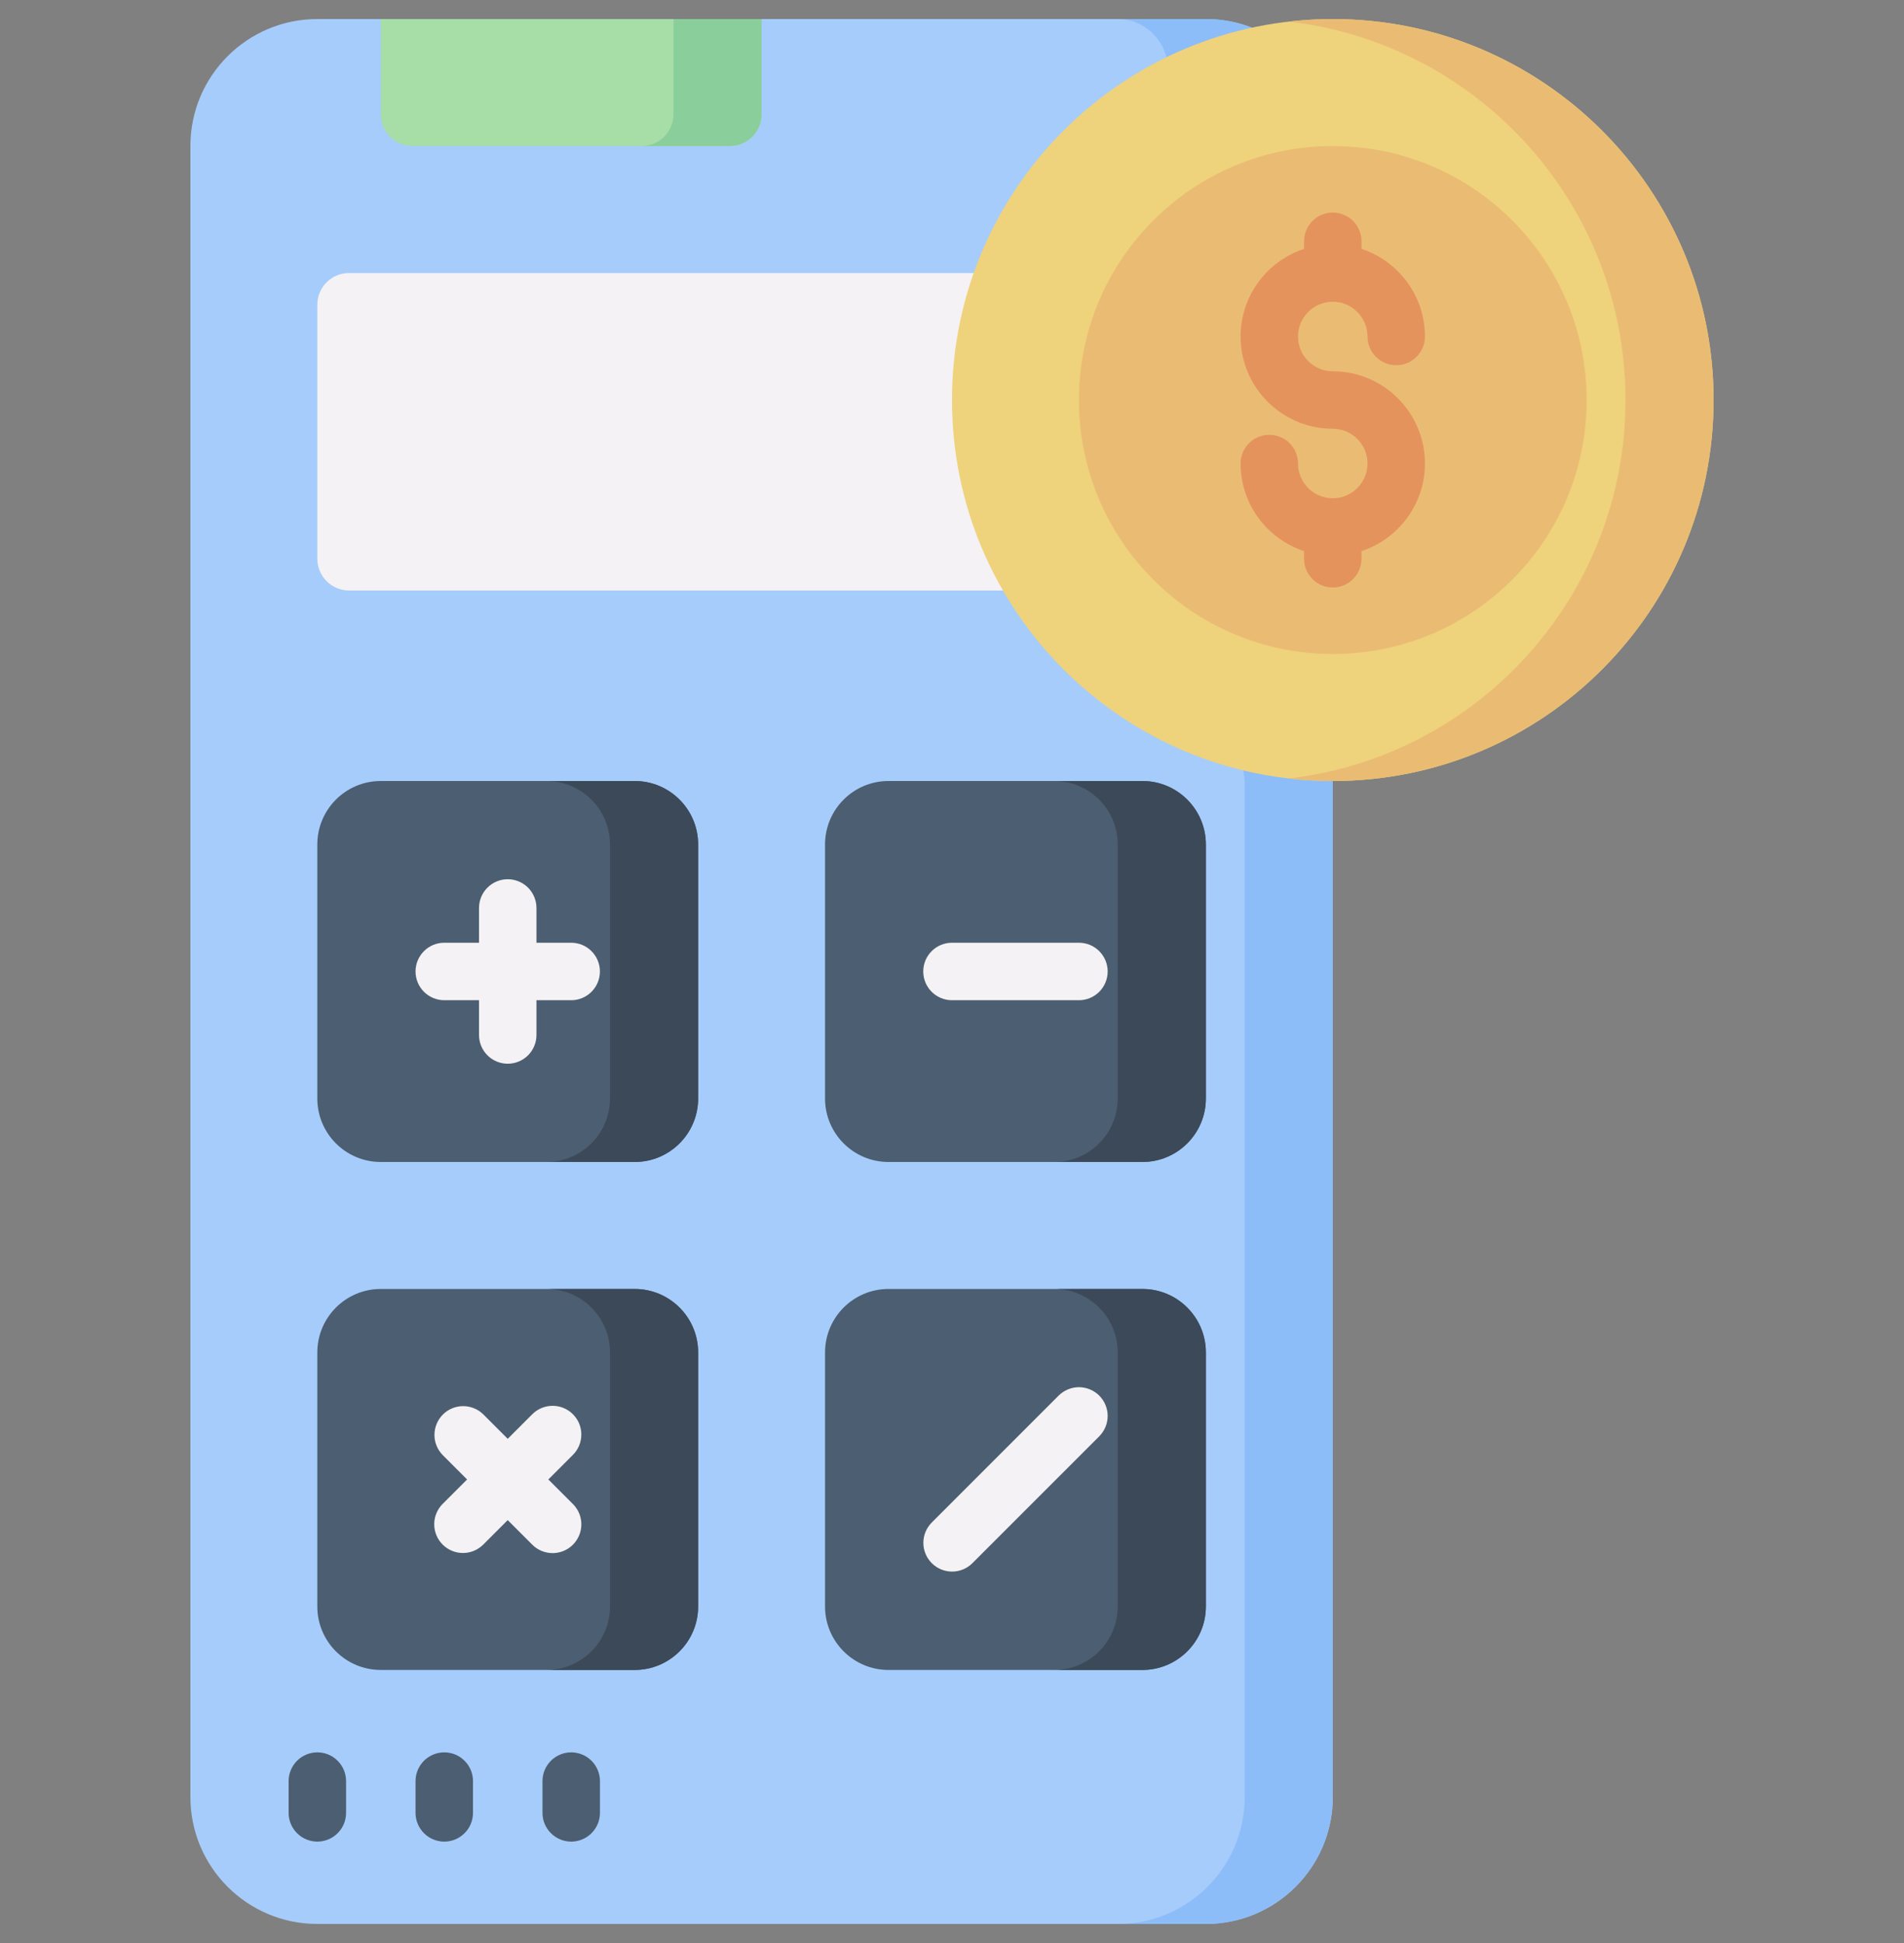 <svg width="50" height="51" viewBox="0 0 50 51" fill="none" xmlns="http://www.w3.org/2000/svg">
<rect x="0" y="0" width="50" height="51" fill="#808080" stroke="none"/>
<g clip-path="url(#clip0_20100_26629)">
<path d="M35 20.5V47.167C35 49.008 33.507 50.5 31.666 50.5H8.333C6.492 50.5 5 49.008 5 47.167V3.833C5 1.992 6.492 0.5 8.333 0.5H31.666C32.093 0.5 32.501 0.58 32.876 0.726L35 20.5Z" fill="#A6CCFB"/>
<path d="M18.333 28.833C18.333 29.754 17.587 30.5 16.666 30.5H10C9.079 30.5 8.333 29.754 8.333 28.833V22.167C8.333 21.246 9.079 20.5 10 20.5H16.666C17.587 20.5 18.333 21.246 18.333 22.167V28.833ZM31.666 28.833C31.666 29.754 30.92 30.5 29.999 30.5H23.333C22.413 30.5 21.666 29.754 21.666 28.833V22.167C21.666 21.246 22.412 20.5 23.333 20.5H30C30.92 20.5 31.666 21.246 31.666 22.167V28.833H31.666ZM18.333 42.167C18.333 43.087 17.587 43.833 16.666 43.833H10C9.079 43.833 8.333 43.087 8.333 42.167V35.5C8.333 34.58 9.079 33.833 10 33.833H16.666C17.587 33.833 18.333 34.579 18.333 35.5V42.167ZM31.666 42.167C31.666 43.087 30.92 43.833 29.999 43.833H23.333C22.413 43.833 21.666 43.087 21.666 42.167V35.5C21.666 34.58 22.412 33.833 23.333 33.833H30C30.92 33.833 31.666 34.579 31.666 35.5V42.167H31.666Z" fill="#4C5E71"/>
<path d="M28.588 15.499H9.166C8.945 15.499 8.733 15.412 8.577 15.255C8.421 15.099 8.333 14.887 8.333 14.666V7.999C8.333 7.778 8.421 7.566 8.577 7.41C8.733 7.254 8.945 7.166 9.166 7.166H28.588V15.499Z" fill="#F4F2F4"/>
<path d="M8.334 48.339C8.235 48.339 8.136 48.319 8.045 48.281C7.953 48.243 7.87 48.188 7.8 48.117C7.73 48.047 7.674 47.964 7.637 47.873C7.599 47.781 7.579 47.683 7.579 47.584V46.751C7.579 46.55 7.659 46.359 7.8 46.217C7.942 46.076 8.133 45.996 8.334 45.996C8.534 45.996 8.726 46.076 8.867 46.217C9.009 46.359 9.088 46.55 9.088 46.751V47.584C9.088 47.683 9.069 47.781 9.031 47.873C8.993 47.964 8.937 48.047 8.867 48.117C8.797 48.188 8.714 48.243 8.622 48.281C8.531 48.319 8.433 48.339 8.334 48.339ZM11.667 48.339C11.568 48.339 11.47 48.319 11.378 48.281C11.287 48.243 11.203 48.188 11.133 48.117C11.063 48.047 11.008 47.964 10.97 47.873C10.932 47.781 10.912 47.683 10.912 47.584V46.751C10.912 46.55 10.992 46.359 11.133 46.217C11.275 46.076 11.467 45.996 11.667 45.996C11.867 45.996 12.059 46.076 12.2 46.217C12.342 46.359 12.421 46.55 12.421 46.751V47.584C12.421 47.784 12.342 47.976 12.2 48.117C12.059 48.259 11.867 48.339 11.667 48.339ZM15 48.339C14.901 48.339 14.803 48.319 14.711 48.281C14.62 48.243 14.537 48.188 14.467 48.117C14.396 48.047 14.341 47.964 14.303 47.873C14.265 47.781 14.246 47.683 14.246 47.584V46.751C14.246 46.55 14.325 46.359 14.467 46.217C14.608 46.076 14.8 45.996 15 45.996C15.2 45.996 15.392 46.076 15.534 46.217C15.675 46.359 15.755 46.55 15.755 46.751V47.584C15.755 47.784 15.675 47.976 15.534 48.117C15.392 48.259 15.2 48.339 15 48.339Z" fill="#4C5E71"/>
<path d="M20 0.5V3C20 3.221 19.912 3.433 19.756 3.589C19.599 3.745 19.387 3.833 19.166 3.833H10.833C10.724 3.833 10.616 3.812 10.514 3.77C10.413 3.728 10.321 3.667 10.244 3.589C10.167 3.512 10.105 3.42 10.063 3.319C10.022 3.218 10 3.109 10 3V0.5H20Z" fill="#A7DDA7"/>
<path d="M15 24.745H14.088V23.833C14.088 23.633 14.008 23.441 13.867 23.299C13.725 23.158 13.533 23.078 13.333 23.078C13.133 23.078 12.941 23.158 12.8 23.299C12.658 23.441 12.579 23.633 12.579 23.833V24.745H11.667C11.466 24.745 11.275 24.824 11.133 24.966C10.992 25.107 10.912 25.299 10.912 25.499C10.912 25.699 10.992 25.891 11.133 26.033C11.275 26.174 11.466 26.254 11.667 26.254H12.579V27.166C12.579 27.366 12.658 27.558 12.8 27.7C12.941 27.841 13.133 27.921 13.333 27.921C13.533 27.921 13.725 27.841 13.867 27.7C14.008 27.558 14.088 27.366 14.088 27.166V26.254H15C15.2 26.254 15.392 26.174 15.533 26.033C15.675 25.891 15.754 25.699 15.754 25.499C15.754 25.299 15.675 25.107 15.533 24.966C15.392 24.824 15.2 24.745 15 24.745ZM15.045 37.121C14.904 36.979 14.712 36.9 14.512 36.9C14.312 36.9 14.12 36.979 13.978 37.121L13.333 37.766L12.688 37.121C12.546 36.983 12.355 36.907 12.157 36.908C11.959 36.91 11.77 36.989 11.63 37.129C11.49 37.269 11.411 37.459 11.409 37.657C11.407 37.855 11.483 38.045 11.621 38.188L12.266 38.833L11.621 39.478C11.481 39.62 11.402 39.811 11.403 40.011C11.403 40.21 11.483 40.401 11.624 40.542C11.765 40.683 11.956 40.763 12.155 40.763C12.355 40.764 12.546 40.685 12.688 40.545L13.333 39.9L13.978 40.545C14.048 40.615 14.131 40.671 14.223 40.709C14.314 40.746 14.412 40.766 14.512 40.766C14.661 40.766 14.807 40.721 14.931 40.639C15.055 40.556 15.152 40.438 15.209 40.3C15.266 40.162 15.281 40.01 15.252 39.864C15.223 39.718 15.151 39.583 15.045 39.478L14.4 38.833L15.045 38.188C15.115 38.118 15.171 38.035 15.209 37.943C15.247 37.851 15.266 37.753 15.266 37.654C15.266 37.555 15.247 37.457 15.209 37.365C15.171 37.274 15.115 37.191 15.045 37.121ZM25 26.254H28.333C28.533 26.254 28.725 26.174 28.867 26.033C29.008 25.891 29.088 25.699 29.088 25.499C29.088 25.299 29.008 25.107 28.867 24.966C28.725 24.824 28.533 24.745 28.333 24.745H25C24.583 24.745 24.245 25.083 24.245 25.499C24.245 25.916 24.583 26.254 25 26.254ZM28.867 36.632C28.797 36.562 28.713 36.507 28.622 36.469C28.53 36.431 28.432 36.411 28.333 36.411C28.234 36.411 28.136 36.431 28.044 36.469C27.953 36.507 27.87 36.562 27.8 36.632L24.466 39.966C24.326 40.108 24.247 40.299 24.248 40.498C24.248 40.698 24.328 40.889 24.469 41.03C24.61 41.171 24.801 41.251 25.001 41.251C25.2 41.252 25.392 41.173 25.533 41.033L28.867 37.7C29.008 37.558 29.088 37.366 29.088 37.166C29.088 36.966 29.008 36.774 28.867 36.632Z" fill="#F4F2F4"/>
<path d="M32.876 0.726C32.49 0.576 32.08 0.499 31.666 0.5H29.352H29.365C30.037 0.503 30.594 1.025 30.666 1.693L32.686 20.5V47.167C32.686 49.008 31.194 50.5 29.353 50.5H31.666C33.507 50.5 35 49.008 35 47.167V20.5L32.876 0.726Z" fill="#8CBDF9"/>
<path d="M17.686 0.5V3C17.686 3.221 17.598 3.433 17.442 3.589C17.285 3.745 17.073 3.833 16.852 3.833H19.166C19.276 3.833 19.384 3.812 19.485 3.77C19.586 3.728 19.678 3.667 19.756 3.589C19.833 3.512 19.894 3.42 19.936 3.319C19.978 3.218 20 3.109 20 3V0.5H17.686Z" fill="#8ACE9B"/>
<path d="M30 20.5H27.686C28.606 20.5 29.352 21.246 29.352 22.167V28.833C29.352 29.754 28.606 30.5 27.686 30.5H30C30.92 30.5 31.667 29.754 31.667 28.833V22.167C31.667 21.246 30.92 20.5 30 20.5ZM16.667 20.5H14.352C15.273 20.5 16.019 21.246 16.019 22.167V28.833C16.019 29.754 15.273 30.5 14.352 30.5H16.667C17.587 30.5 18.334 29.754 18.334 28.833V22.167C18.334 21.246 17.587 20.5 16.667 20.5ZM30 33.833H27.686C28.606 33.833 29.352 34.579 29.352 35.5V42.167C29.352 43.087 28.606 43.833 27.686 43.833H30C30.92 43.833 31.667 43.087 31.667 42.167V35.5C31.667 34.579 30.92 33.833 30 33.833ZM16.667 33.833H14.352C15.273 33.833 16.019 34.579 16.019 35.5V42.167C16.019 43.087 15.273 43.833 14.352 43.833H16.667C17.587 43.833 18.334 43.087 18.334 42.167V35.5C18.334 34.579 17.587 33.833 16.667 33.833Z" fill="#3C4958"/>
<path d="M35 20.5C40.523 20.5 45 16.023 45 10.5C45 4.977 40.523 0.5 35 0.5C29.477 0.5 25 4.977 25 10.5C25 16.023 29.477 20.5 35 20.5Z" fill="#EFD27C"/>
<path d="M35 17.167C38.682 17.167 41.666 14.183 41.666 10.501C41.666 6.819 38.682 3.834 35 3.834C31.318 3.834 28.333 6.819 28.333 10.501C28.333 14.183 31.318 17.167 35 17.167Z" fill="#EABC73"/>
<path d="M35 0.5C34.608 0.5 34.222 0.523 33.843 0.567C38.821 1.141 42.686 5.369 42.686 10.5C42.686 15.631 38.821 19.859 33.843 20.433C34.222 20.477 34.608 20.5 35 20.5C40.523 20.5 45 16.023 45 10.5C45 4.977 40.523 0.5 35 0.5Z" fill="#EABC73"/>
<path d="M35.005 9.745L34.999 9.745C34.496 9.745 34.087 9.336 34.087 8.833C34.087 8.33 34.496 7.921 34.999 7.921C35.502 7.921 35.911 8.33 35.911 8.833C35.911 9.033 35.991 9.225 36.132 9.366C36.274 9.508 36.466 9.587 36.666 9.587C36.866 9.587 37.058 9.508 37.199 9.366C37.341 9.225 37.42 9.033 37.42 8.833C37.42 7.761 36.72 6.85 35.754 6.532V6.333C35.754 6.133 35.674 5.941 35.533 5.799C35.391 5.658 35.199 5.578 34.999 5.578C34.799 5.578 34.607 5.658 34.466 5.799C34.324 5.941 34.245 6.133 34.245 6.333V6.532C33.278 6.85 32.578 7.761 32.578 8.833C32.578 10.166 33.661 11.251 34.993 11.254L34.999 11.254C35.502 11.254 35.911 11.663 35.911 12.166C35.911 12.669 35.502 13.078 34.999 13.078C34.496 13.078 34.087 12.669 34.087 12.166C34.087 11.966 34.008 11.774 33.866 11.633C33.725 11.491 33.533 11.412 33.333 11.412C33.133 11.412 32.941 11.491 32.799 11.633C32.658 11.774 32.578 11.966 32.578 12.166C32.578 13.238 33.278 14.148 34.245 14.466V14.666C34.245 14.866 34.324 15.058 34.466 15.2C34.607 15.341 34.799 15.421 34.999 15.421C35.199 15.421 35.391 15.341 35.533 15.2C35.674 15.058 35.754 14.866 35.754 14.666V14.466C36.72 14.148 37.42 13.238 37.42 12.166C37.42 10.833 36.337 9.748 35.005 9.745Z" fill="#E5935D"/>
</g>
<defs>
<clipPath id="clip0_20100_26629">
<rect width="50" height="50" fill="white" transform="translate(0 0.5)"/>
</clipPath>
</defs>
</svg>
